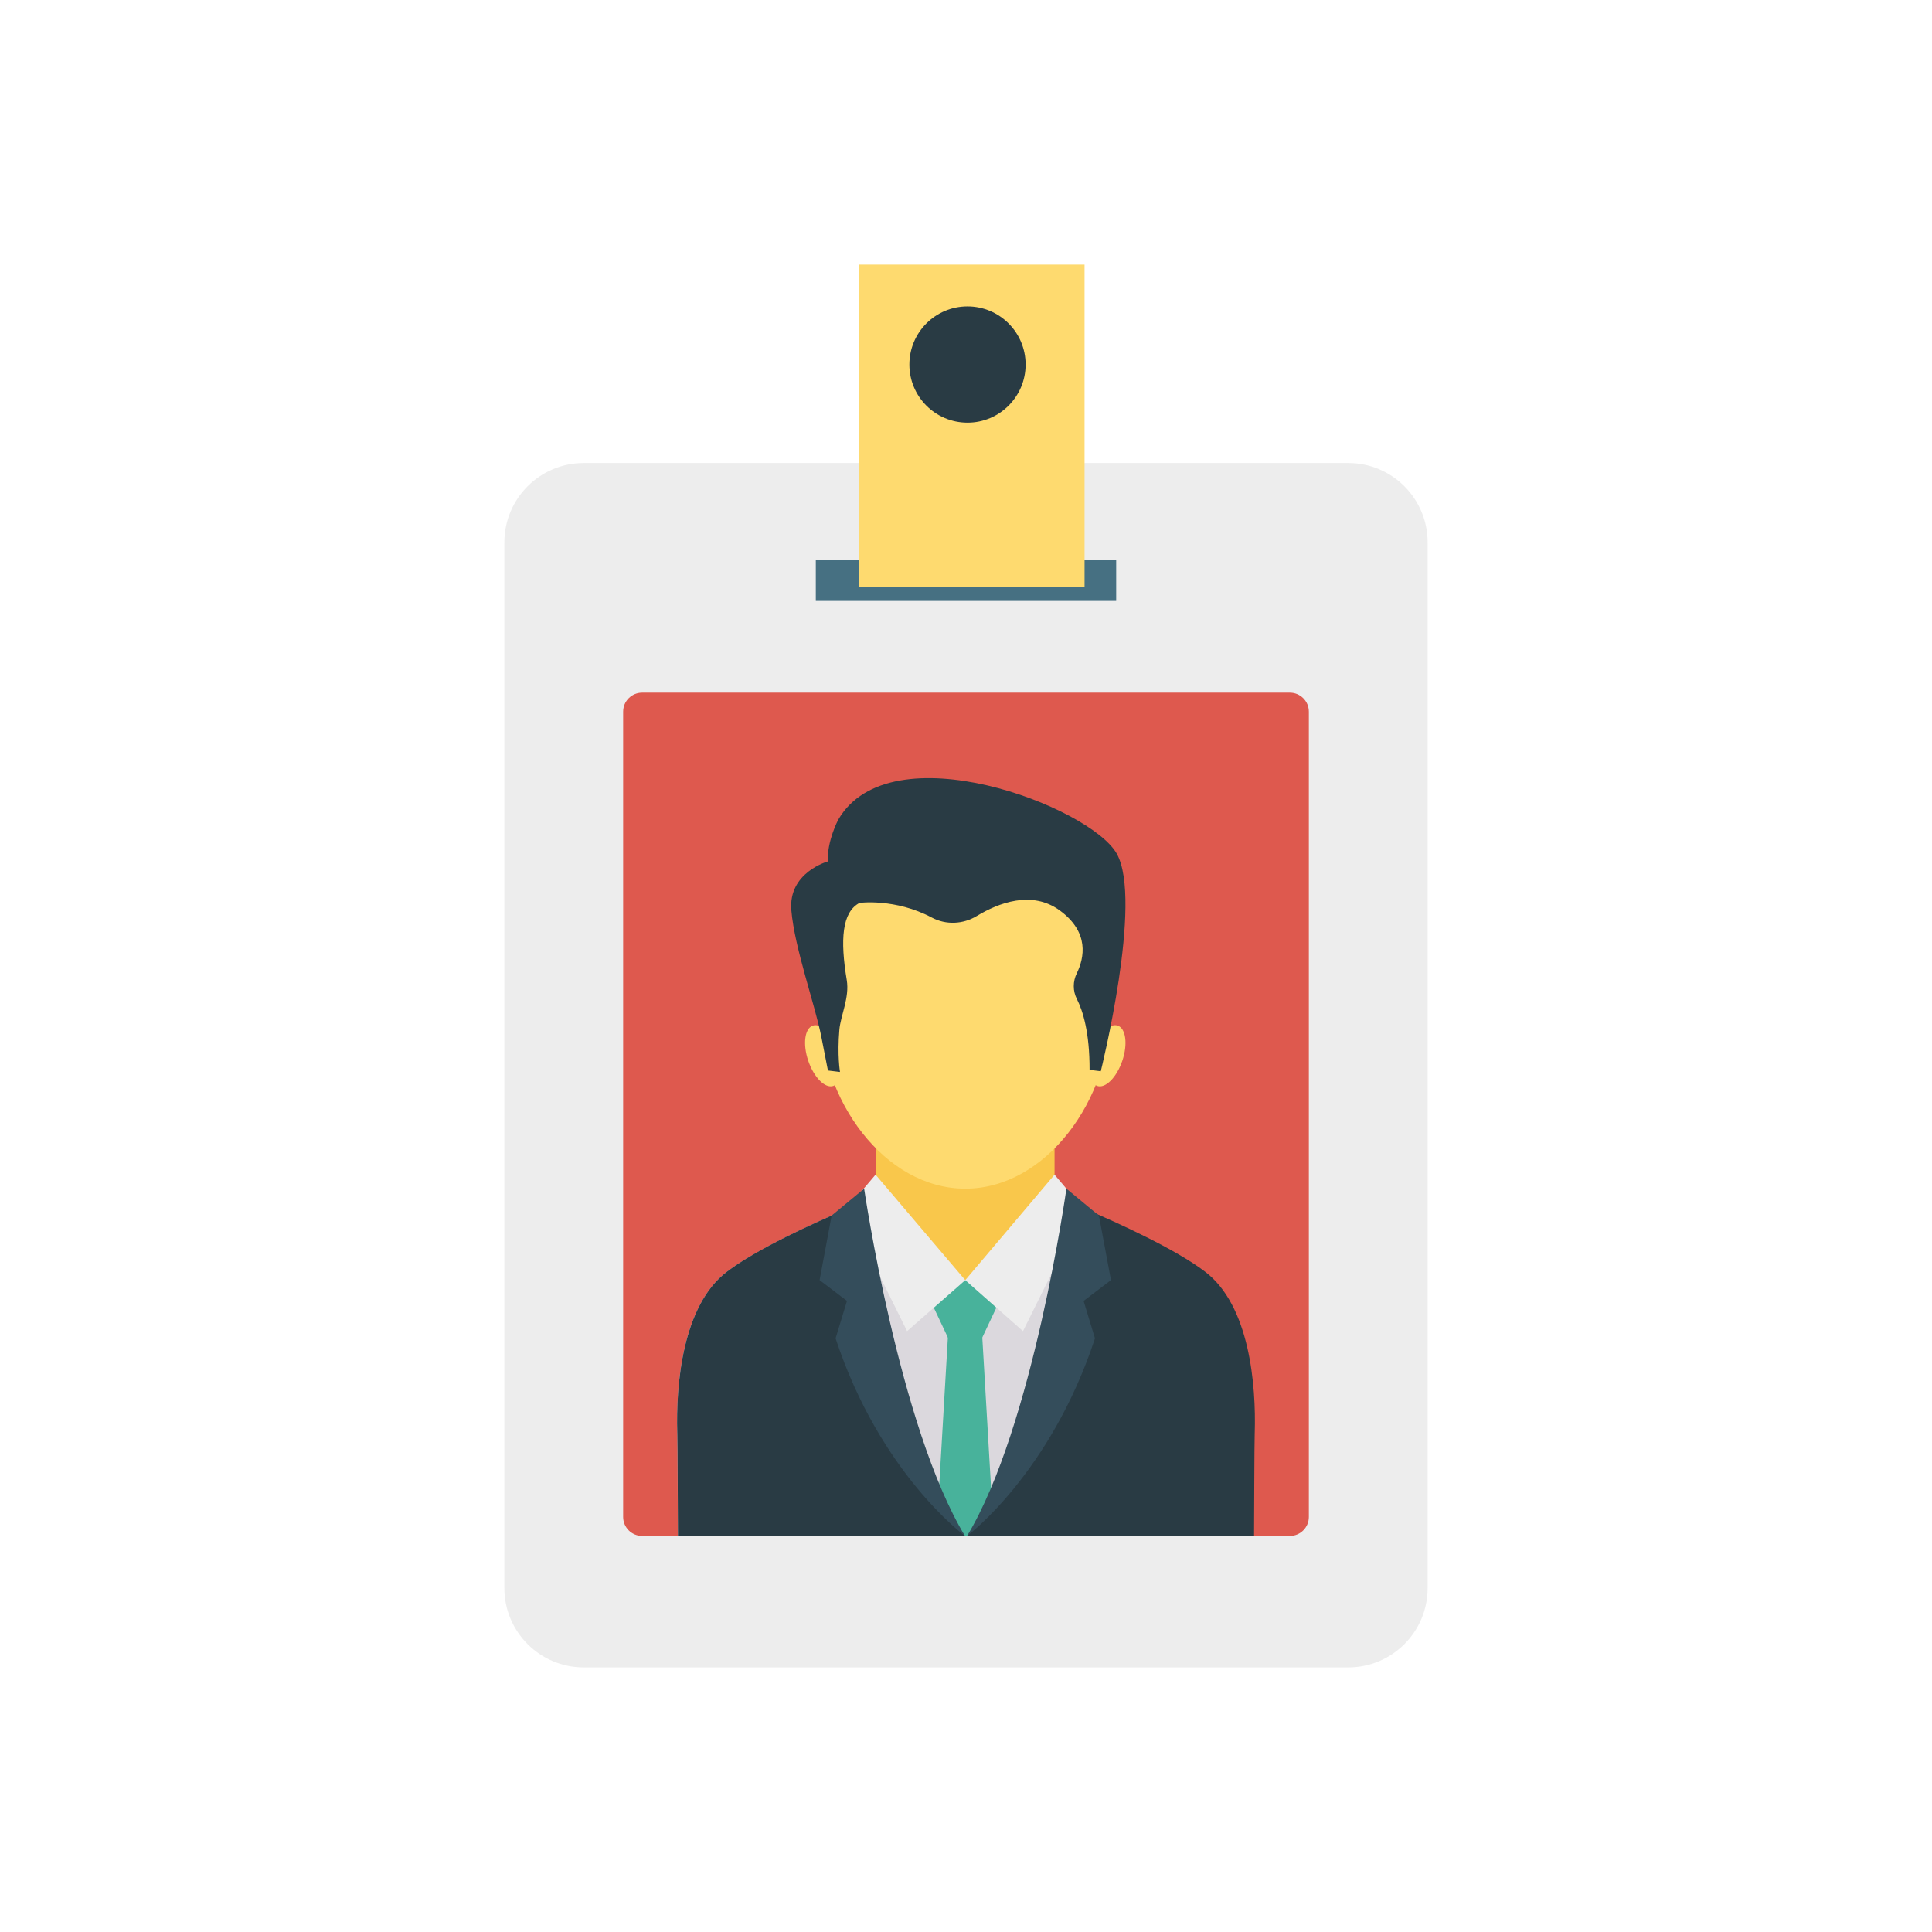 <svg enable-background="new 0 0 110 110" height="512" viewBox="0 0 110 110" width="512" xmlns="http://www.w3.org/2000/svg"><path d="m76.766 26.363h-43.532c-2.495 0-4.518 2.023-4.518 4.518v59.535c0 2.495 2.023 4.518 4.518 4.518h43.532c2.495 0 4.518-2.023 4.518-4.518v-59.535c0-2.495-2.023-4.518-4.518-4.518z" fill="#ededed"/><path d="m73.438 39.436h-36.876c-.598 0-1.083.485-1.083 1.083v45.848c0 .598.485 1.083 1.083 1.083h36.876c.598 0 1.083-.485 1.083-1.083v-45.848c0-.598-.485-1.083-1.083-1.083z" fill="#de594e"/><path d="m49.852 63.722h10.19v9.397h-10.19z" fill="#f9c74b"/><path d="m71.354 81.59c-.021.587-.032 5.094-.037 5.861h-32.722c-.005-.766-.016-5.274-.032-5.861-.09-2.722.285-7.266 2.833-9.19 1.686-1.274 4.872-2.732 6.817-3.557.877-.375 1.501-.629 1.638-.676.011-.011.026-.011.026-.011l5.078 4.73 5.084-4.719.011-.011s.634.248 1.57.645c.021.005.048.016.069.026 1.934.824 5.147 2.288 6.833 3.572 2.547 1.924 2.917 6.468 2.833 9.19z" fill="#dbd8dd"/><g fill="#feda6f"><path d="m63.637 58.393c-.467-.158-1.105.482-1.427 1.431-.322.948-.204 1.846.262 2.004.467.158 1.105-.482 1.427-1.431.322-.948.204-1.846-.262-2.004z"/><path d="m46.281 58.393c.467-.158 1.105.482 1.427 1.431.322.948.204 1.846-.262 2.004-.467.158-1.105-.482-1.427-1.431-.322-.948-.204-1.846.262-2.004z"/><path d="m54.959 47.932c-4.58 0-8.293 4.242-8.293 9.474 0 5.232 3.713 10.271 8.293 10.271s8.293-5.039 8.293-10.271c0-5.232-3.713-9.474-8.293-9.474z"/></g><path d="m55.905 72.884h-1.915l-.957 1.284.957 2.032h1.915l.957-2.032z" fill="#48b29b"/><path d="m56.588 87.448h-3.281l.678-11.59h1.926z" fill="#48b29b"/><path d="m60.042 66.88-5.084 6.007 3.287 2.903 3.448-6.957z" fill="#ededed"/><path d="m49.85 66.88 5.108 6.007-3.312 2.903-3.448-6.957z" fill="#ededed"/><path d="m71.438 81.59c-.021.587-.032 5.094-.037 5.861h-16.345c3.197-3.932 6.162-16.504 6.648-18.649.021.005.048.016.069.026 1.934.824 5.147 2.288 6.833 3.572 2.547 1.924 2.917 6.468 2.833 9.19z" fill="#293b44"/><path d="m38.562 81.59c.021.587.032 5.094.037 5.861h16.345c-3.197-3.932-6.162-16.504-6.648-18.649-.021.005-.048.016-.069.026-1.934.824-5.147 2.288-6.833 3.572-2.547 1.924-2.917 6.468-2.833 9.19z" fill="#293b44"/><path d="m60.717 67.677s-1.896 13.546-5.657 19.775c0 0 4.747-3.543 7.283-11.251l-.648-2.131 1.558-1.186-.685-3.675z" fill="#344d5b"/><path d="m49.201 67.677s1.979 13.543 5.739 19.771c0 0-4.829-3.539-7.365-11.247l.648-2.131-1.558-1.186.685-3.675z" fill="#344d5b"/><path d="m63.58 48.598c-1.519-2.675-12.895-7.043-15.857-1.923 0 0-.646 1.217-.586 2.37 0 0-2.267.622-2.081 2.786.186 2.165 1.345 5.344 1.714 7.231.369 1.888.369 1.888.369 1.888l.687.083s-.162-.935-.036-2.404c.07-.809.587-1.83.421-2.829-.379-2.286-.278-3.869.732-4.394 0 0 2.026-.27 4.109.836.808.429 1.779.385 2.562-.088 1.235-.746 3.137-1.481 4.733-.311 1.695 1.242 1.385 2.703.96 3.574-.227.466-.229 1.001.006 1.463.34.668.729 1.9.723 4.034l.638.077c-0.0 0 2.424-9.719.905-12.393z" fill="#293b44"/><path d="m46.449 31.871h17.102v2.343h-17.102z" fill="#467082"/><path d="m48.894 15.065h12.856v18.367h-12.856z" fill="#feda6f"/><path d="m55.085 17.445c-1.828 0-3.309 1.482-3.309 3.31 0 1.828 1.482 3.309 3.309 3.309 1.828 0 3.309-1.482 3.309-3.309 0-1.828-1.482-3.31-3.309-3.31z" fill="#293b44"/></svg>